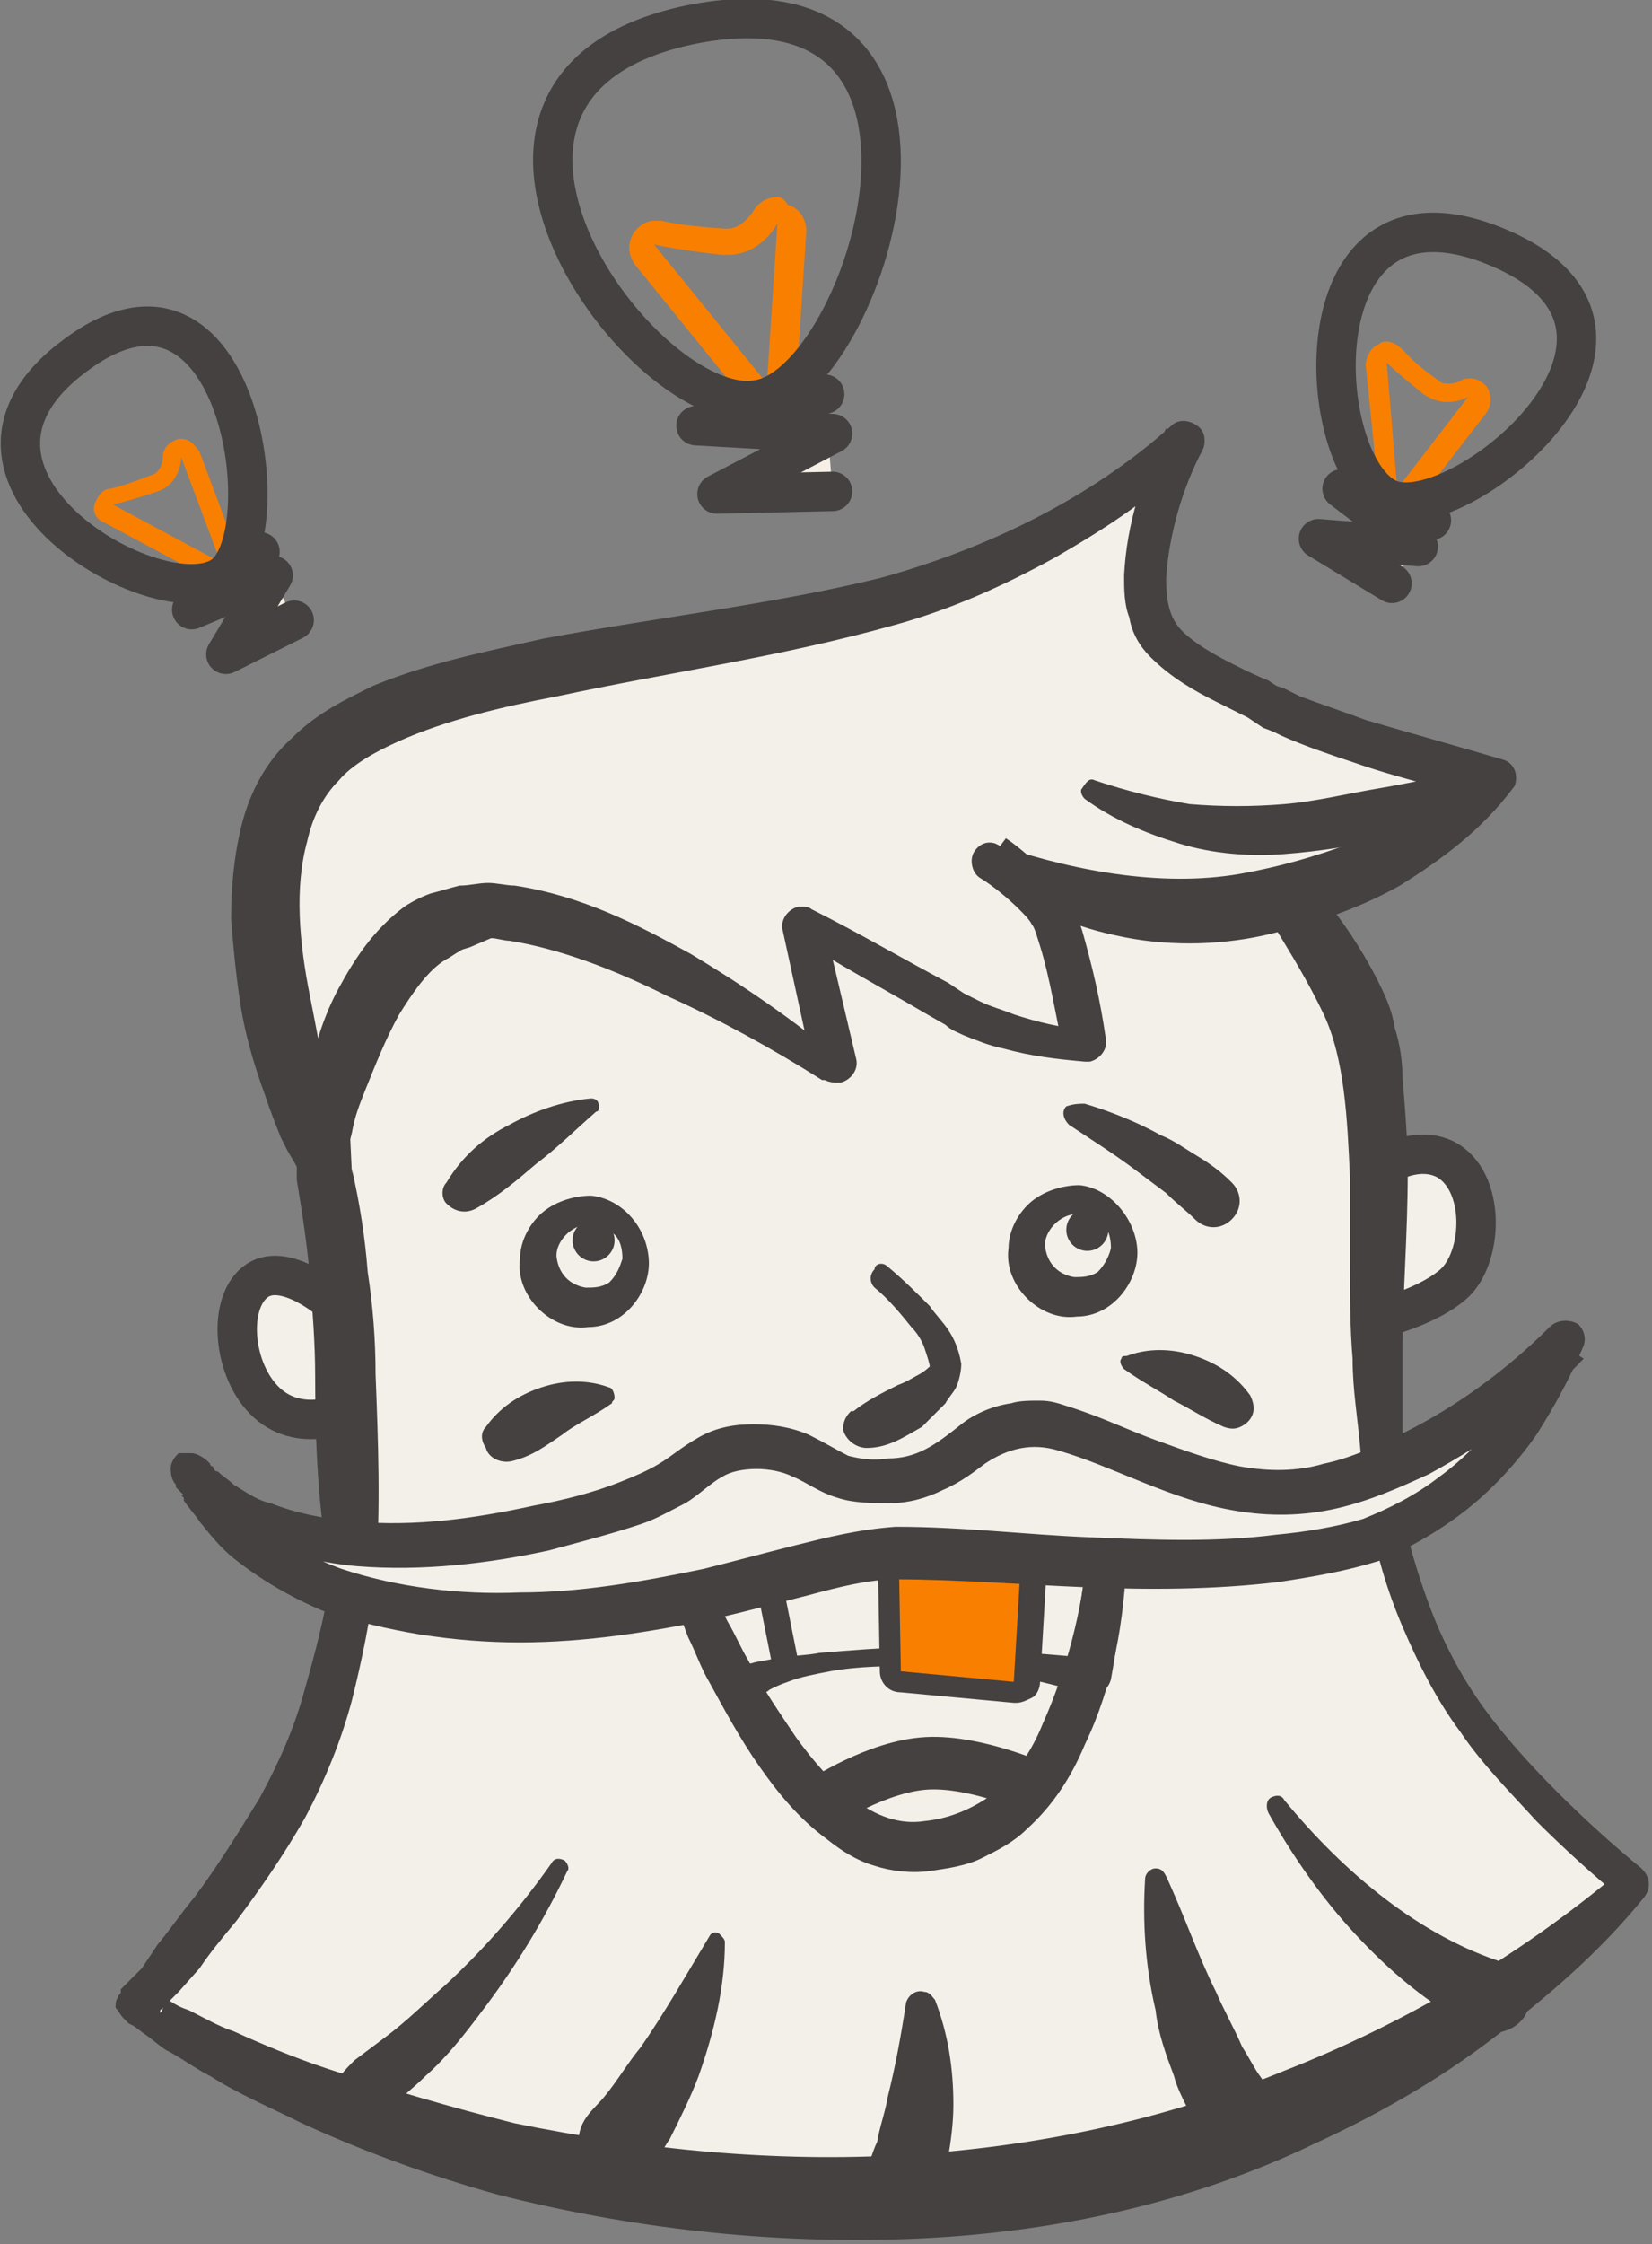 <?xml version="1.0" encoding="utf-8"?>
<!-- Generator: Adobe Illustrator 22.0.1, SVG Export Plug-In . SVG Version: 6.00 Build 0)  -->
<svg version="1.1" id="Layer_1" xmlns="http://www.w3.org/2000/svg" xmlns:xlink="http://www.w3.org/1999/xlink" x="0px" y="0px"
	 viewBox="0 0 62.9 85.4" style="enable-background:new 0 0 62.9 85.4;" xml:space="preserve">
<rect x="0" y="0" width="62.9" height="85.4" fill="#808080" stroke="none"/>
<style type="text/css">
	.st0{fill:#F2F0E9;stroke:#444140;stroke-width:1.5;stroke-linejoin:round;stroke-miterlimit:10;}
	.st1{fill:#F2F0E9;}
	.st2{fill:#444140;}
	.st3{fill:#F5EFE5;stroke:#444140;stroke-width:1.127;stroke-miterlimit:10;}
	.st4{fill:#F97F00;}
	.st5{fill:none;stroke:#444140;stroke-width:1.5;stroke-miterlimit:10;}
	.st6{fill:#F5EFE5;stroke:#444140;stroke-width:1.5;stroke-linecap:round;stroke-linejoin:round;stroke-miterlimit:10;}
	.st7{fill:#F5EFE5;stroke:#444140;stroke-width:2;stroke-linejoin:round;stroke-miterlimit:10;}
	.st8{fill:#FFAE3C;stroke:#444140;stroke-linejoin:round;stroke-miterlimit:10;}
</style>
<g>
	<path class="st0" d="M12.7,49.6c0,0-1.9-1.7-3-0.8c-1.1,0.9-0.8,3.6,0.6,4.7s3.2,0.1,3.2,0.1L12.7,49.6z"/>
	<path class="st0" d="M51.8,45c0,0,1.7-1.6,3.2-0.9c1.6,0.8,1.5,3.8,0.3,4.8S52,50.3,52,50.3L51.8,45z"/>
</g>
<g>
	<path class="st1" d="M53,58.5c0,0-0.6-5.6-0.5-9.3s0.3-7.9-0.6-10.4s-4.4-6.6-4.4-6.6L34,29.5l-14.8,2.3l-7.1,6.5l0.1,6.5
		c0,0,0.5,2.6,0.8,5.9s0.4,9.4,0.4,9.4L53,58.5z"/>
	<path class="st2" d="M52.4,58c-0.1,0.1-0.2,0.3-0.2,0.4c0,0.1,0,0.1,0,0.1l0,0l0-0.1l0-0.2l-0.1-0.4l-0.1-0.9l-0.2-1.7
		c-0.1-1.2-0.3-2.3-0.3-3.5c-0.1-1.2-0.1-2.4-0.1-3.5c0-1.1,0-2.3,0-3.4c-0.1-2.2-0.2-4.5-1-6.2c-0.9-1.9-2.2-3.8-3.4-5.8l0,0
		l0.4,0.2l-13.5-2.7l0.3,0l-14.7,2.2l0.4-0.2l-7.1,6.5l0,0l0.2-0.6c0.2,2.2,0.3,4.3,0.4,6.5l0-0.2c0.3,1.3,0.5,2.6,0.6,3.9
		c0.2,1.3,0.3,2.6,0.3,3.9c0.1,2.6,0.2,5.1,0,7.7l0,0l-0.8-0.7C26.3,58.8,39.3,58.4,52.4,58z M53.5,59c-13.3,0.6-26.8,1.3-40.2,1.8
		l-0.7,0L12.6,60l0,0c-0.5-2.5-0.6-5.1-0.6-7.6c0-1.3-0.1-2.5-0.2-3.8c-0.1-1.2-0.3-2.5-0.5-3.7l0-0.1l0-0.1c0-2.2,0-4.3,0.1-6.5
		l0-0.4l0.2-0.2l0,0l7.1-6.5l0.2-0.2l0.2,0l14.7-2.2l0.1,0l0.1,0l13.5,2.7l0.2,0l0.2,0.2l0,0c1.8,1.6,3.3,3.3,4.5,5.6
		c0.3,0.6,0.6,1.2,0.7,1.9c0.2,0.6,0.3,1.3,0.3,1.9c0.1,1.2,0.2,2.4,0.2,3.6c0,2.4-0.2,4.7-0.2,6.9c0,1.1,0,2.3,0,3.4l0.1,1.7l0,0.9
		l0,0.4l0,0.2l0,0.1l0,0.1C53.7,58.7,53.6,58.9,53.5,59z"/>
</g>
<path class="st3" d="M28.3,14.7"/>
<g>
	<path class="st4" d="M29.6,8.5l-0.4,6.1l-4.3-5.3c0,0,0.8,0.2,2.6,0.4c0.1,0,0.1,0,0.2,0C29,9.7,29.6,8.5,29.6,8.5 M29.6,7.5
		c-0.4,0-0.7,0.2-0.9,0.5c0,0-0.4,0.7-1,0.7c0,0-0.1,0-0.1,0c-1.7-0.1-2.4-0.3-2.4-0.3c-0.1,0-0.2,0-0.3,0c-0.3,0-0.6,0.2-0.8,0.5
		c-0.2,0.4-0.2,0.8,0.1,1.2l4.3,5.3c0.2,0.2,0.5,0.4,0.8,0.4c0.1,0,0.2,0,0.3,0c0.4-0.1,0.7-0.5,0.7-0.9l0.4-6.1
		c0-0.5-0.3-0.9-0.7-1C29.8,7.5,29.7,7.5,29.6,7.5L29.6,7.5z"/>
</g>
<path class="st5" d="M26.5,0.9c11.4-2.1,6.5,13.6,2.4,14.3C24.6,16.1,15,3.1,26.5,0.9z"/>
<polyline class="st6" points="31.4,15 26.5,16.2 31.7,16.5 27.3,18.8 31.7,18.7 "/>
<g>
	<path class="st4" d="M52.8,13.8c0,0,0.4,0.4,1.4,1.2c0.3,0.2,0.6,0.3,0.9,0.3c0.5,0,0.8-0.2,0.8-0.2l-2.7,3.5L52.8,13.8 M52.8,13
		c-0.1,0-0.2,0-0.3,0.1c-0.3,0.1-0.5,0.5-0.5,0.8l0.5,4.9c0,0.3,0.3,0.6,0.6,0.7c0.1,0,0.1,0,0.2,0c0.2,0,0.5-0.1,0.6-0.3l2.7-3.5
		c0.2-0.3,0.2-0.7,0-1c-0.2-0.2-0.4-0.3-0.6-0.3c-0.1,0-0.3,0-0.4,0.1c0,0,0,0,0,0c0,0-0.2,0.1-0.4,0.1c-0.2,0-0.3,0-0.4-0.1
		c-1-0.7-1.3-1.1-1.3-1.1C53.2,13.1,53,13,52.8,13L52.8,13z"/>
</g>
<path class="st5" d="M57,9.4c7.7,3.2-1.4,10.7-4.1,9.6C50,17.8,49.3,6.2,57,9.4z"/>
<polyline class="st6" points="54.5,19.8 51.1,18.6 54,20.8 50.2,20.5 53,22.2 "/>
<g>
	<path class="st4" d="M6.9,17.4l1.5,4l-4.1-2.2c0,0,0.5-0.1,1.7-0.5C6.9,18.4,6.9,17.4,6.9,17.4 M6.9,16.7c0,0-0.1,0-0.1,0
		c-0.3,0.1-0.6,0.3-0.6,0.7c0,0,0,0.6-0.5,0.7c-1,0.4-1.5,0.5-1.5,0.5c-0.3,0-0.5,0.3-0.6,0.6s0.1,0.6,0.4,0.7l4.1,2.2
		c0.1,0.1,0.2,0.1,0.3,0.1c0.2,0,0.3-0.1,0.5-0.2c0.2-0.2,0.3-0.5,0.2-0.8l-1.5-4C7.4,16.9,7.2,16.7,6.9,16.7L6.9,16.7z"/>
</g>
<path class="st5" d="M2.9,13.5c6.2-4.6,7.8,6.8,5.6,8.4C6.1,23.6-3.4,18.1,2.9,13.5z"/>
<polyline class="st6" points="9.9,21 7.3,23.2 10.4,21.9 8.6,24.9 11.2,23.6 "/>
<g>
	<path class="st1" d="M5.2,76.3c0,0,10.3,7.8,28.3,7.5s28.7-12,28.7-12s-4.2-3.3-6.5-6.8c-2.3-3.5-3-7.5-3-7.5h-19L13.3,60
		c0,0-0.6,5.2-2.8,8.9S5.2,76.3,5.2,76.3z"/>
	<path class="st2" d="M5.9,76.2c0-0.1,0-0.3-0.1-0.4c0,0,0,0-0.1-0.1l0,0l0,0L6,75.9l0.4,0.2c0.3,0.2,0.5,0.3,0.8,0.4
		c0.6,0.3,1.1,0.6,1.7,0.8c1.1,0.5,2.3,1,3.5,1.4c2.4,0.8,4.8,1.5,7.2,2.1c4.9,1,9.9,1.5,14.9,1.2c4.9-0.3,9.8-1.3,14.4-3.2
		c4.6-1.8,9-4.4,12.8-7.6l0,0l0.1,1.1c-1.2-1-2.3-2-3.3-3c-1-1.1-2.1-2.2-2.9-3.4c-0.9-1.2-1.6-2.6-2.2-4c-0.6-1.4-1-2.8-1.3-4.4
		l0.7,0.6h-19l0.1,0l-20.3,2.6l0,0l0.7-0.7c-0.2,1.6-0.5,3.1-0.9,4.7c-0.4,1.5-1,3-1.8,4.5c-0.8,1.4-1.7,2.7-2.6,3.9
		c-0.5,0.6-1,1.2-1.4,1.8l-0.8,0.9l-0.4,0.4l-0.2,0.2l-0.1,0.1l0,0.1l0,0c0,0,0.1-0.1,0.1-0.2C5.9,76.5,5.9,76.3,5.9,76.2z
		 M4.4,76.4c0-0.1,0-0.3,0.1-0.4c0-0.1,0.1-0.1,0.1-0.2l0,0l0-0.1l0.1-0.1L5,75.3l0.4-0.4L6,74c0.5-0.6,0.9-1.2,1.4-1.8
		c0.9-1.2,1.7-2.5,2.5-3.8c0.7-1.3,1.3-2.6,1.7-4.1c0.4-1.4,0.8-2.9,1-4.4l0,0c0.1-0.3,0.3-0.6,0.6-0.6l0,0l20.3-2.6
		c0,0,0.1,0,0.1,0h19c0.4,0,0.7,0.3,0.7,0.6l0,0c0.3,1.3,0.7,2.7,1.2,4c0.5,1.3,1.2,2.6,2,3.7c0.8,1.1,1.8,2.2,2.8,3.2
		c1,1,2.1,2,3.2,2.9c0.3,0.3,0.4,0.7,0.1,1.1l0,0l0,0l0,0c-1.7,2.1-3.7,3.8-5.8,5.4c-2.1,1.6-4.4,2.9-6.8,4
		c-4.8,2.3-10.1,3.4-15.4,3.6c-5.3,0.2-10.6-0.4-15.7-1.7c-2.5-0.7-5-1.6-7.4-2.7c-1.2-0.6-2.4-1.1-3.5-1.8c-0.6-0.3-1.1-0.7-1.7-1
		c-0.3-0.2-0.5-0.4-0.8-0.6l-0.4-0.3L4.9,77l-0.2-0.2C4.6,76.7,4.5,76.5,4.4,76.4z"/>
</g>
<g>
	<path class="st2" d="M12.6,79.7c0.2-0.6,0.5-0.9,0.9-1.3c0.4-0.3,0.8-0.6,1.2-0.9c0.8-0.6,1.5-1.3,2.3-2c1.5-1.4,2.8-2.9,4-4.6
		c0.1-0.2,0.3-0.2,0.5-0.1c0.1,0.1,0.2,0.3,0.1,0.4c-0.9,1.9-2,3.7-3.3,5.4c-0.6,0.8-1.3,1.7-2.1,2.4c-0.4,0.4-0.8,0.7-1.2,1.1
		c-0.4,0.3-0.9,0.6-1.5,0.7c-0.5,0-0.9-0.4-0.9-0.9C12.5,79.9,12.5,79.8,12.6,79.7L12.6,79.7z"/>
</g>
<g>
	<path class="st2" d="M22.1,82.1c-0.3-1.3,0.4-1.7,0.9-2.3c0.5-0.6,0.9-1.3,1.4-1.9c0.9-1.3,1.7-2.7,2.6-4.2
		c0.1-0.2,0.3-0.2,0.4-0.1c0.1,0.1,0.2,0.2,0.2,0.3c0,1.7-0.4,3.4-1,5.1c-0.3,0.8-0.7,1.6-1.1,2.4c-0.5,0.7-0.7,1.7-2,1.7
		C22.7,83.1,22.2,82.7,22.1,82.1L22.1,82.1z"/>
</g>
<g>
	<path class="st2" d="M33.5,83.4c-0.5-0.5-0.5-0.8-0.4-1.1c0.1-0.3,0.2-0.6,0.3-0.8c0.1-0.6,0.3-1.1,0.4-1.7
		c0.3-1.2,0.5-2.3,0.7-3.6l0,0c0.1-0.3,0.4-0.5,0.7-0.4c0.2,0,0.3,0.2,0.4,0.3c0.5,1.3,0.7,2.6,0.7,4c0,0.7-0.1,1.4-0.2,2
		c-0.1,0.3-0.1,0.7-0.2,1c-0.1,0.3-0.2,0.6-1,0.8C34.4,83.9,33.9,83.8,33.5,83.4L33.5,83.4z"/>
</g>
<g>
	<path class="st2" d="M46.5,81c-0.9,0.1-1.1-0.4-1.3-0.8c-0.2-0.4-0.4-0.8-0.5-1.2c-0.3-0.8-0.6-1.6-0.7-2.5c-0.4-1.7-0.5-3.4-0.4-5
		c0-0.2,0.2-0.4,0.4-0.4c0.2,0,0.3,0.1,0.4,0.3c0.7,1.5,1.2,3,1.9,4.4c0.3,0.7,0.7,1.4,1,2.1c0.2,0.3,0.4,0.7,0.6,1
		c0.2,0.3,0.5,0.5,0,1.3l-0.1,0.1C47.5,80.7,47,81,46.5,81z"/>
</g>
<g>
	<path class="st2" d="M56.2,77.2c-1.8-0.9-3.3-2.2-4.6-3.6c-1.3-1.4-2.4-3-3.3-4.6c-0.1-0.2-0.1-0.5,0.1-0.6
		c0.2-0.1,0.4-0.1,0.5,0.1c2.3,2.8,5.2,5.2,8.4,6.2c0.7,0.2,1.1,1,0.9,1.7c-0.2,0.7-1,1.1-1.7,0.9C56.3,77.3,56.3,77.2,56.2,77.2
		L56.2,77.2z"/>
</g>
<g>
	<path class="st1" d="M26.3,60.4c0,0,3.7,9.8,8.4,9.9c7,0.1,7.5-11.2,7.5-11.2l-2.3-1.4l-10.6,0.5L26.3,60.4z"/>
	<path class="st2" d="M27,60.6c0-0.1,0.1-0.3,0-0.4c0-0.1,0,0,0,0l0,0l0,0.1l0.1,0.2l0.2,0.4l0.4,0.8c0.3,0.5,0.5,1,0.8,1.5
		c0.5,1,1.2,2,1.8,2.9c1.3,1.8,3,3.5,4.9,3.2c1-0.1,1.9-0.5,2.7-1.1c0.8-0.7,1.4-1.6,1.8-2.6c0.9-2,1.5-4.3,1.7-6.5l0,0l0.4,0.7
		l-2.3-1.4l0.4,0.1L29.3,59l0.4-0.1C28.8,59.5,27.9,60.1,27,60.6z M25.5,60.2c1-0.8,2.1-1.7,3.2-2.5c0.1-0.1,0.3-0.1,0.4-0.1
		L39.8,57c0.1,0,0.3,0,0.4,0.1l2.3,1.4c0.2,0.1,0.4,0.4,0.4,0.7l0,0c-0.1,2.5-0.5,4.9-1.6,7.2c-0.5,1.2-1.2,2.3-2.2,3.2
		c-0.5,0.5-1.1,0.8-1.7,1.1c-0.6,0.3-1.3,0.4-2,0.5c-0.7,0.1-1.5,0-2.1-0.2c-0.7-0.2-1.3-0.6-1.8-1c-1.1-0.8-1.9-1.8-2.6-2.8
		c-0.7-1-1.3-2.1-1.9-3.2c-0.3-0.5-0.5-1.1-0.8-1.7l-0.3-0.8l-0.2-0.4l-0.1-0.2l0-0.1l0-0.1l0-0.1C25.5,60.5,25.5,60.3,25.5,60.2z"
		/>
</g>
<path class="st7" d="M31.3,68.6c0,0,2.1-1.4,4-1.5c1.9-0.1,4.3,1,4.3,1"/>
<g>
	<path class="st2" d="M28.2,63.5c-0.1,0-0.3-0.1-0.4,0c-0.1,0-0.2,0.1-0.1,0.1l0,0l0,0l0.1,0l0.1,0L28.2,63.5
		c0.1-0.1,0.2-0.2,0.4-0.2c0.3-0.1,0.6-0.1,0.9-0.2c0.6-0.1,1.2-0.1,1.7-0.2c1.2-0.1,2.3-0.2,3.5-0.2c2.3,0,4.6,0.2,6.9,0.4l0,0
		l-0.9,0.6c0.4-2.1,0.7-4.4,0.9-6.6l0.8,0.8l-7,0.4c-1.2,0.1-2.3,0.1-3.5,0.2L28.5,59l0.3-0.1l-2.5,1.4l0.3-1
		C27.2,60.7,27.7,62,28.2,63.5z M27.8,64.9c-0.9-1.6-1.8-3.3-2.5-5c-0.2-0.4,0-0.8,0.3-1l2.5-1.4c0.1-0.1,0.2-0.1,0.3-0.1l3.5-0.4
		c1.2-0.1,2.3-0.1,3.5-0.2l7-0.4l0,0c0.4,0,0.8,0.3,0.8,0.7c0,0,0,0.1,0,0.1c-0.3,2.2-0.5,4.5-0.9,6.7l0,0c-0.1,0.4-0.5,0.7-0.8,0.6
		l0,0l0,0c-1-0.3-2.2-0.6-3.3-0.8c-1.1-0.2-2.2-0.3-3.3-0.3c-1.1,0-2.2,0-3.3,0.2c-0.5,0.1-1.1,0.2-1.6,0.4
		c-0.3,0.1-0.5,0.2-0.7,0.3c-0.1,0.1-0.2,0.1-0.3,0.2c-0.1,0-0.1,0.1-0.2,0.1l-0.1,0l0,0l0,0l0,0c0,0-0.1,0.1-0.2,0.1
		C28.1,65,27.9,65,27.8,64.9z"/>
</g>
<line class="st8" x1="30" y1="63.8" x2="29" y2="58.8"/>
<g>
	<path class="st4" d="M34.3,64c-0.2,0-0.4-0.2-0.4-0.4L33.8,58c0-0.1,0.1-0.2,0.1-0.3c0.1-0.1,0.2-0.1,0.3-0.1c0,0,0.1,0,0.1,0
		l4.7,0.9c0.2,0,0.4,0.2,0.3,0.4L39.1,64c0,0.1-0.1,0.2-0.1,0.3c-0.1,0.1-0.2,0.1-0.3,0.1C38.6,64.4,34.3,64,34.3,64z"/>
	<path class="st2" d="M34.2,58l4.7,0.9L38.6,64l-4.3-0.4L34.2,58 M34.2,57.1c-0.2,0-0.4,0.1-0.5,0.2c-0.2,0.2-0.3,0.4-0.3,0.7
		l0.1,5.6c0,0.4,0.3,0.8,0.8,0.8l4.3,0.4c0,0,0,0,0.1,0c0.2,0,0.4-0.1,0.6-0.2c0.2-0.1,0.3-0.4,0.3-0.6l0.3-5.1
		c0-0.4-0.3-0.8-0.7-0.9l-4.7-0.9C34.3,57.1,34.3,57.1,34.2,57.1L34.2,57.1z"/>
</g>
<g>
	<path class="st2" d="M33.8,48.2c0.6,0.5,1.1,1,1.6,1.5c0.2,0.3,0.5,0.6,0.7,0.9c0.2,0.3,0.4,0.7,0.5,1.3c0,0.3-0.1,0.7-0.2,0.9
		c-0.1,0.2-0.3,0.4-0.4,0.6c-0.3,0.3-0.6,0.6-0.9,0.9c-0.7,0.4-1.3,0.8-2.1,0.8c-0.4,0-0.8-0.3-0.9-0.7c0-0.3,0.1-0.5,0.3-0.7l0.1,0
		c0.5-0.4,1.1-0.7,1.7-1c0.3-0.1,0.6-0.3,0.8-0.4c0.2-0.1,0.4-0.3,0.4-0.3c0-0.1-0.1-0.4-0.2-0.7c-0.1-0.3-0.3-0.6-0.5-0.8
		c-0.4-0.5-0.9-1.1-1.4-1.5l0,0c-0.2-0.2-0.2-0.5,0-0.7C33.3,48.1,33.6,48,33.8,48.2z"/>
</g>
<g>
	<path class="st2" d="M24.7,47.9c0.1,1.2-0.9,2.6-2.3,2.6c-0.7,0.1-1.4-0.2-1.9-0.7c-0.5-0.5-0.8-1.2-0.7-1.9c0-0.7,0.4-1.4,0.9-1.8
		c0.5-0.4,1.2-0.6,1.8-0.6C23.6,45.6,24.6,46.6,24.7,47.9z M23.7,47.9c0-0.4-0.1-0.8-0.4-1c-0.3-0.2-0.7-0.4-1-0.3
		c-0.7,0.1-1.2,0.8-1.1,1.3c0.1,0.6,0.5,1,1.1,1.1c0.3,0,0.6,0,0.9-0.2C23.5,48.5,23.6,48.2,23.7,47.9z"/>
</g>
<g>
	<path class="st2" d="M43.3,47.5c0.1,1.2-0.9,2.6-2.3,2.6c-0.7,0.1-1.4-0.2-1.9-0.7c-0.5-0.5-0.8-1.2-0.7-1.9c0-0.7,0.4-1.4,0.9-1.8
		c0.5-0.4,1.2-0.6,1.8-0.6C42.2,45.2,43.2,46.3,43.3,47.5z M42.3,47.5c0-0.4-0.1-0.8-0.4-1c-0.3-0.2-0.7-0.4-1-0.3
		c-0.7,0.1-1.2,0.8-1.1,1.3c0.1,0.6,0.5,1,1.1,1.1c0.3,0,0.6,0,0.9-0.2C42,48.2,42.2,47.9,42.3,47.5z"/>
</g>
<g>
	<path class="st2" d="M17,45c0.6-1,1.4-1.7,2.4-2.2c0.9-0.5,2-0.9,3.1-1c0.2,0,0.3,0.1,0.3,0.3c0,0.1,0,0.2-0.1,0.2
		c-0.8,0.7-1.5,1.4-2.3,2c-0.7,0.6-1.4,1.2-2.3,1.7l0,0c-0.4,0.2-0.8,0.1-1.1-0.2C16.8,45.6,16.8,45.2,17,45z"/>
</g>
<g>
	<path class="st2" d="M18.5,54.3c0.5-0.7,1.2-1.2,2.1-1.5c0.9-0.3,1.8-0.3,2.6,0c0.1,0,0.2,0.2,0.2,0.4c0,0.1-0.1,0.1-0.1,0.2
		c-0.7,0.5-1.4,0.8-1.9,1.2c-0.6,0.4-1.1,0.8-1.9,1l0,0c-0.4,0.1-0.9-0.1-1-0.5C18.3,54.8,18.3,54.5,18.5,54.3z"/>
</g>
<g>
	<path class="st2" d="M46.6,54.3c-0.7-0.3-1.3-0.7-1.9-1c-0.6-0.4-1.2-0.7-1.9-1.2c-0.1-0.1-0.2-0.3-0.1-0.4c0-0.1,0.1-0.1,0.2-0.1
		c0.8-0.3,1.7-0.3,2.6,0c0.9,0.3,1.6,0.8,2.1,1.5c0.2,0.4,0.2,0.8-0.2,1.1C47.1,54.4,46.9,54.4,46.6,54.3L46.6,54.3z"/>
</g>
<g>
	<path class="st2" d="M41.3,42c1,0.3,2,0.7,2.9,1.2c0.5,0.2,0.9,0.5,1.4,0.8c0.5,0.3,0.9,0.6,1.3,1c0.4,0.4,0.4,1,0,1.4
		s-1,0.4-1.4,0l0,0c-0.3-0.3-0.7-0.6-1.1-1c-0.4-0.3-0.8-0.6-1.2-0.9c-0.8-0.6-1.6-1.1-2.5-1.7c-0.2-0.2-0.3-0.5-0.1-0.7
		C40.9,42,41.1,42,41.3,42z"/>
</g>
<g>
	<path class="st1" d="M7.2,56c0,0,2.8,4,11.5,2.6s7-3.2,9.7-3.4c2.7-0.3,2.6,1.4,5.3,1.3s2.9-2,5.4-2.2c2.6-0.2,7,3.8,12.1,2.3
		c5.1-1.6,8.4-5.3,8.4-5.3s-2.4,6.4-8.5,7.8c-5.9,1.3-13.9,0-17.2,0.2c-3.3,0.2-9.1,2.9-16,2.4C11,61,9,58.5,7.2,56z"/>
	<path class="st2" d="M7.7,56.6c0.1-0.1,0.3-0.2,0.3-0.5c0-0.3-0.1-0.5-0.1-0.5l0,0l0.1,0.1L8,55.8C8.1,55.9,8.2,56,8.3,56
		c0.2,0.2,0.4,0.3,0.6,0.5c0.5,0.3,0.9,0.6,1.4,0.7c1,0.4,2.1,0.6,3.2,0.7c2.3,0.2,4.5-0.1,6.8-0.6c1.1-0.2,2.3-0.5,3.3-0.9
		c0.5-0.2,1-0.4,1.5-0.7c0.5-0.3,0.8-0.6,1.5-1c0.7-0.4,1.4-0.5,2.1-0.5c0.7,0,1.4,0.1,2.1,0.4c0.6,0.3,1.1,0.6,1.5,0.8
		c0.4,0.1,0.9,0.2,1.5,0.1c1.1,0,1.8-0.5,2.8-1.3c0.5-0.4,1.2-0.7,1.9-0.8c0.3-0.1,0.7-0.1,1.1-0.1c0.4,0,0.7,0.1,1,0.2
		c1.3,0.4,2.3,0.9,3.4,1.3c1.1,0.4,2.2,0.8,3.2,1c1.1,0.2,2.2,0.2,3.2-0.1c1-0.2,2.1-0.7,3.1-1.2c2-1,3.9-2.4,5.5-4l0,0
		c0.3-0.3,0.8-0.3,1.1-0.1c0.2,0.2,0.3,0.5,0.2,0.8c-0.5,1.2-1.1,2.3-1.8,3.4c-0.7,1-1.6,2-2.6,2.8c-1,0.8-2.2,1.5-3.4,2
		c-1.3,0.4-2.5,0.6-3.8,0.8c-2.5,0.3-5,0.3-7.4,0.2c-2.4-0.1-4.9-0.3-7.2-0.3c-1,0-2.2,0.3-3.3,0.6c-1.2,0.3-2.3,0.6-3.6,0.9
		c-2.4,0.5-4.9,0.9-7.4,0.9c-1.3,0-2.5-0.1-3.8-0.3c-1.2-0.2-2.5-0.5-3.7-0.9c-1.2-0.5-2.4-1.2-3.4-2c-0.5-0.4-0.9-0.9-1.3-1.4
		c-0.2-0.3-0.4-0.5-0.6-0.8L7,57l-0.1-0.1c0,0,0,0,0.1,0c0.1,0,0.2,0,0.4,0C7.5,56.8,7.6,56.7,7.7,56.6z M6.8,55.3
		c0.1,0,0.3,0,0.5,0c0.2,0,0.5,0.2,0.6,0.3c0.1,0.1,0.1,0.2,0.2,0.2L8.2,56l0.1,0.2c0.2,0.2,0.4,0.4,0.6,0.7
		c0.4,0.4,0.8,0.8,1.2,1.2c0.9,0.7,1.8,1.2,2.9,1.6c2.1,0.7,4.5,1,6.8,0.9c2.3,0,4.6-0.4,7-0.9c1.2-0.3,2.3-0.6,3.5-0.9
		c1.2-0.3,2.4-0.6,3.8-0.7c2.6,0,4.9,0.3,7.4,0.4c2.4,0.1,4.8,0.2,7.1-0.1c1.1-0.1,2.3-0.3,3.3-0.6c1-0.4,2-0.9,2.9-1.6
		c1.8-1.3,3.2-3.3,4.2-5.3l1.3,0.8l0,0c-1.7,1.8-3.7,3.2-5.9,4.4c-1.1,0.5-2.2,1-3.5,1.3c-1.3,0.3-2.6,0.3-3.8,0.1
		c-2.5-0.4-4.7-1.7-6.8-2.3c-1-0.3-1.9-0.1-2.8,0.5c-0.4,0.3-0.9,0.7-1.6,1c-0.6,0.3-1.3,0.5-2,0.5c-0.7,0-1.4,0-2-0.2
		c-0.7-0.2-1.2-0.6-1.7-0.8c-0.4-0.2-0.9-0.3-1.4-0.3c-0.5,0-1,0.1-1.3,0.3c-0.4,0.2-0.9,0.7-1.4,1c-0.6,0.3-1.1,0.6-1.7,0.8
		c-1.2,0.4-2.4,0.7-3.5,1c-2.3,0.5-4.8,0.8-7.3,0.6c-1.2-0.1-2.5-0.4-3.7-0.9c-0.6-0.2-1.2-0.5-1.7-0.9c-0.3-0.2-0.5-0.4-0.8-0.6
		c-0.1-0.1-0.2-0.2-0.4-0.3l-0.2-0.2l-0.1-0.1l0-0.1c-0.1-0.1-0.2-0.3-0.2-0.6C6.5,55.6,6.7,55.4,6.8,55.3z"/>
</g>
<g>
	<path class="st1" d="M12.1,44.5c0,0,1.1-9,5.8-9.8s13.9,6,13.9,6l-1.3-5.5c0,0,3.8,2.1,5.8,3.3s5,1.4,5,1.4s-0.8-4.1-1.3-5
		s-2.3-2.1-2.3-2.1s4.6,3.1,10.8,1.6s8.5-4.6,8.5-4.6s-7-1.8-8.8-2.9s-4.5-1.6-4.6-4.4s1.5-5.8,1.5-5.8s-4.5,4.6-12.5,6.5
		s-17.9,2.4-20.9,5.9C9,32.4,10,38,12.1,44.5z"/>
	<path class="st2" d="M12,43.8c-0.1,0-0.3,0-0.5,0.2c-0.1,0.1-0.2,0.3-0.2,0.4l0-0.1l0-0.2l0-0.4c0-0.3,0-0.6,0.1-0.9
		c0.1-0.6,0.2-1.2,0.3-1.8c0.3-1.2,0.6-2.3,1.2-3.4c0.6-1.1,1.3-2.2,2.5-3.1c0.3-0.2,0.7-0.4,1-0.5c0.4-0.1,0.7-0.2,1.1-0.3
		c0.4,0,0.7-0.1,1.1-0.1c0.3,0,0.7,0.1,1,0.1c2.6,0.4,4.7,1.5,6.7,2.6c2,1.2,3.9,2.5,5.7,4L31,40.9l-1.2-5.5
		c-0.1-0.4,0.2-0.8,0.6-0.9c0.2,0,0.4,0,0.5,0.1l0,0c1.8,0.9,3.5,1.9,5.2,2.8l0.6,0.4c0.2,0.1,0.4,0.2,0.6,0.3
		c0.4,0.2,0.8,0.3,1.3,0.5c0.9,0.3,1.8,0.5,2.7,0.6L40.5,40l0,0c-0.3-1.3-0.5-2.7-0.9-4c-0.1-0.3-0.2-0.7-0.3-0.8
		c-0.1-0.2-0.3-0.4-0.5-0.6c-0.4-0.4-1-0.9-1.5-1.2l0,0c-0.3-0.2-0.4-0.7-0.2-1c0.2-0.3,0.5-0.4,0.8-0.3l0.2,0.1
		c1.5,0.5,3.1,0.9,4.7,1.1c1.6,0.2,3.2,0.2,4.7-0.1c1.6-0.3,3.2-0.8,4.7-1.4c1.5-0.6,3-1.5,4.1-2.5l0,0l0.4,1.2
		C55,30,53.2,29.6,51.5,29c-0.9-0.3-1.8-0.6-2.7-1c-0.2-0.1-0.4-0.2-0.7-0.3l-0.3-0.2l-0.3-0.2c-0.4-0.2-0.8-0.4-1.2-0.6
		c-0.8-0.4-1.7-0.9-2.5-1.7c-0.4-0.4-0.7-0.9-0.8-1.5c-0.2-0.5-0.2-1.1-0.2-1.6c0.1-2,0.7-3.8,1.6-5.6l0,0l1.2,0.9
		c-1.6,1.7-3.5,2.9-5.4,4c-2,1.1-4,2-6.2,2.6c-4.3,1.2-8.6,1.8-12.8,2.7c-2.1,0.4-4.2,0.9-6,1.7c-0.9,0.4-1.8,0.9-2.3,1.5
		c-0.6,0.6-1,1.4-1.2,2.3c-0.5,1.8-0.3,3.9,0.1,5.9c0.2,1,0.4,2.1,0.6,3.1l0.3,1.6c0,0.1,0.1,0.3,0.1,0.4c0,0,0,0.1-0.1,0.1
		C12.3,43.2,12.1,43.5,12,43.8z M12.2,45.3c-0.2-0.2-0.6-0.5-0.9-0.9c-0.1-0.2-0.3-0.5-0.4-0.7l-0.2-0.4c-0.2-0.5-0.4-1-0.6-1.6
		c-0.4-1.1-0.7-2.1-0.9-3.2C9,37.3,8.9,36.2,8.8,35c0-1.2,0.1-2.4,0.4-3.6c0.3-1.2,0.9-2.4,1.9-3.3c1-1,2.1-1.5,3.1-2
		c2.2-0.9,4.3-1.3,6.5-1.8C25,23.5,29.4,23,33.5,22c4-1.1,8-3,11.1-5.8l0,0c0.3-0.3,0.8-0.2,1.1,0.1c0.2,0.2,0.2,0.6,0.1,0.8l0,0
		c-0.8,1.5-1.3,3.3-1.4,4.9c0,0.8,0.1,1.5,0.6,2c0.5,0.5,1.2,0.9,2,1.3c0.4,0.2,0.8,0.4,1.3,0.6l0.3,0.2l0.3,0.1
		c0.2,0.1,0.4,0.2,0.6,0.3c0.8,0.3,1.7,0.6,2.5,0.9c1.7,0.5,3.5,1,5.2,1.5c0.4,0.1,0.6,0.5,0.5,0.9c0,0.1-0.1,0.2-0.1,0.2l0,0l0,0
		c-1.2,1.6-2.7,2.7-4.3,3.7c-1.6,0.9-3.4,1.5-5.2,1.9c-0.9,0.2-1.9,0.3-2.8,0.3c-1,0-1.9-0.1-2.8-0.3c-1.9-0.4-3.6-1.2-5.1-2.5
		l0.9-1.2l0,0c0.6,0.4,1.1,0.9,1.7,1.4c0.3,0.3,0.5,0.5,0.8,1c0.2,0.5,0.3,0.8,0.4,1.1c0.4,1.4,0.7,2.7,0.9,4.1l0,0
		c0.1,0.4-0.2,0.8-0.6,0.9c-0.1,0-0.1,0-0.2,0l0,0c-1.1-0.1-2-0.2-3.1-0.5c-0.5-0.1-1-0.3-1.5-0.5c-0.2-0.1-0.5-0.2-0.7-0.4
		l-0.7-0.4c-1.7-1-3.4-1.9-5.1-3l0,0l1.1-0.8l1.3,5.5c0.1,0.4-0.2,0.8-0.6,0.9c-0.2,0-0.4,0-0.6-0.1l-0.1,0
		c-1.9-1.2-3.9-2.3-5.9-3.2c-2-1-4.1-1.8-6-2.1c-0.2,0-0.5-0.1-0.7-0.1L18,36c-0.2,0.1-0.4,0.1-0.5,0.2c-0.2,0.1-0.3,0.2-0.5,0.3
		c-0.7,0.4-1.3,1.3-1.8,2.1c-0.5,0.9-0.9,1.9-1.3,2.9c-0.2,0.5-0.4,1-0.5,1.6l-0.2,0.8l-0.1,0.4l-0.1,0.2l0,0.1
		c0,0.1-0.1,0.3-0.2,0.5C12.5,45.2,12.3,45.2,12.2,45.3z"/>
</g>
<g>
	<path class="st2" d="M41.7,29.7c1.2,0.4,2.4,0.7,3.6,0.9c1.2,0.1,2.4,0.1,3.6,0c1.2-0.1,2.4-0.4,3.6-0.6c1.2-0.2,2.5-0.5,3.7-0.7
		c0.4-0.1,0.8,0.2,0.8,0.7c0,0.4-0.2,0.7-0.5,0.8c-1.2,0.4-2.4,0.8-3.7,1.1c-1.3,0.3-2.6,0.5-3.9,0.6c-1.3,0.1-2.7,0-4-0.4
		c-1.3-0.4-2.5-0.9-3.6-1.7c-0.1-0.1-0.2-0.3-0.1-0.4C41.4,29.7,41.5,29.6,41.7,29.7z"/>
</g>
<circle class="st2" cx="22.6" cy="47.2" r="0.8"/>
<circle class="st2" cx="41.4" cy="46.8" r="0.8"/>
</svg>
